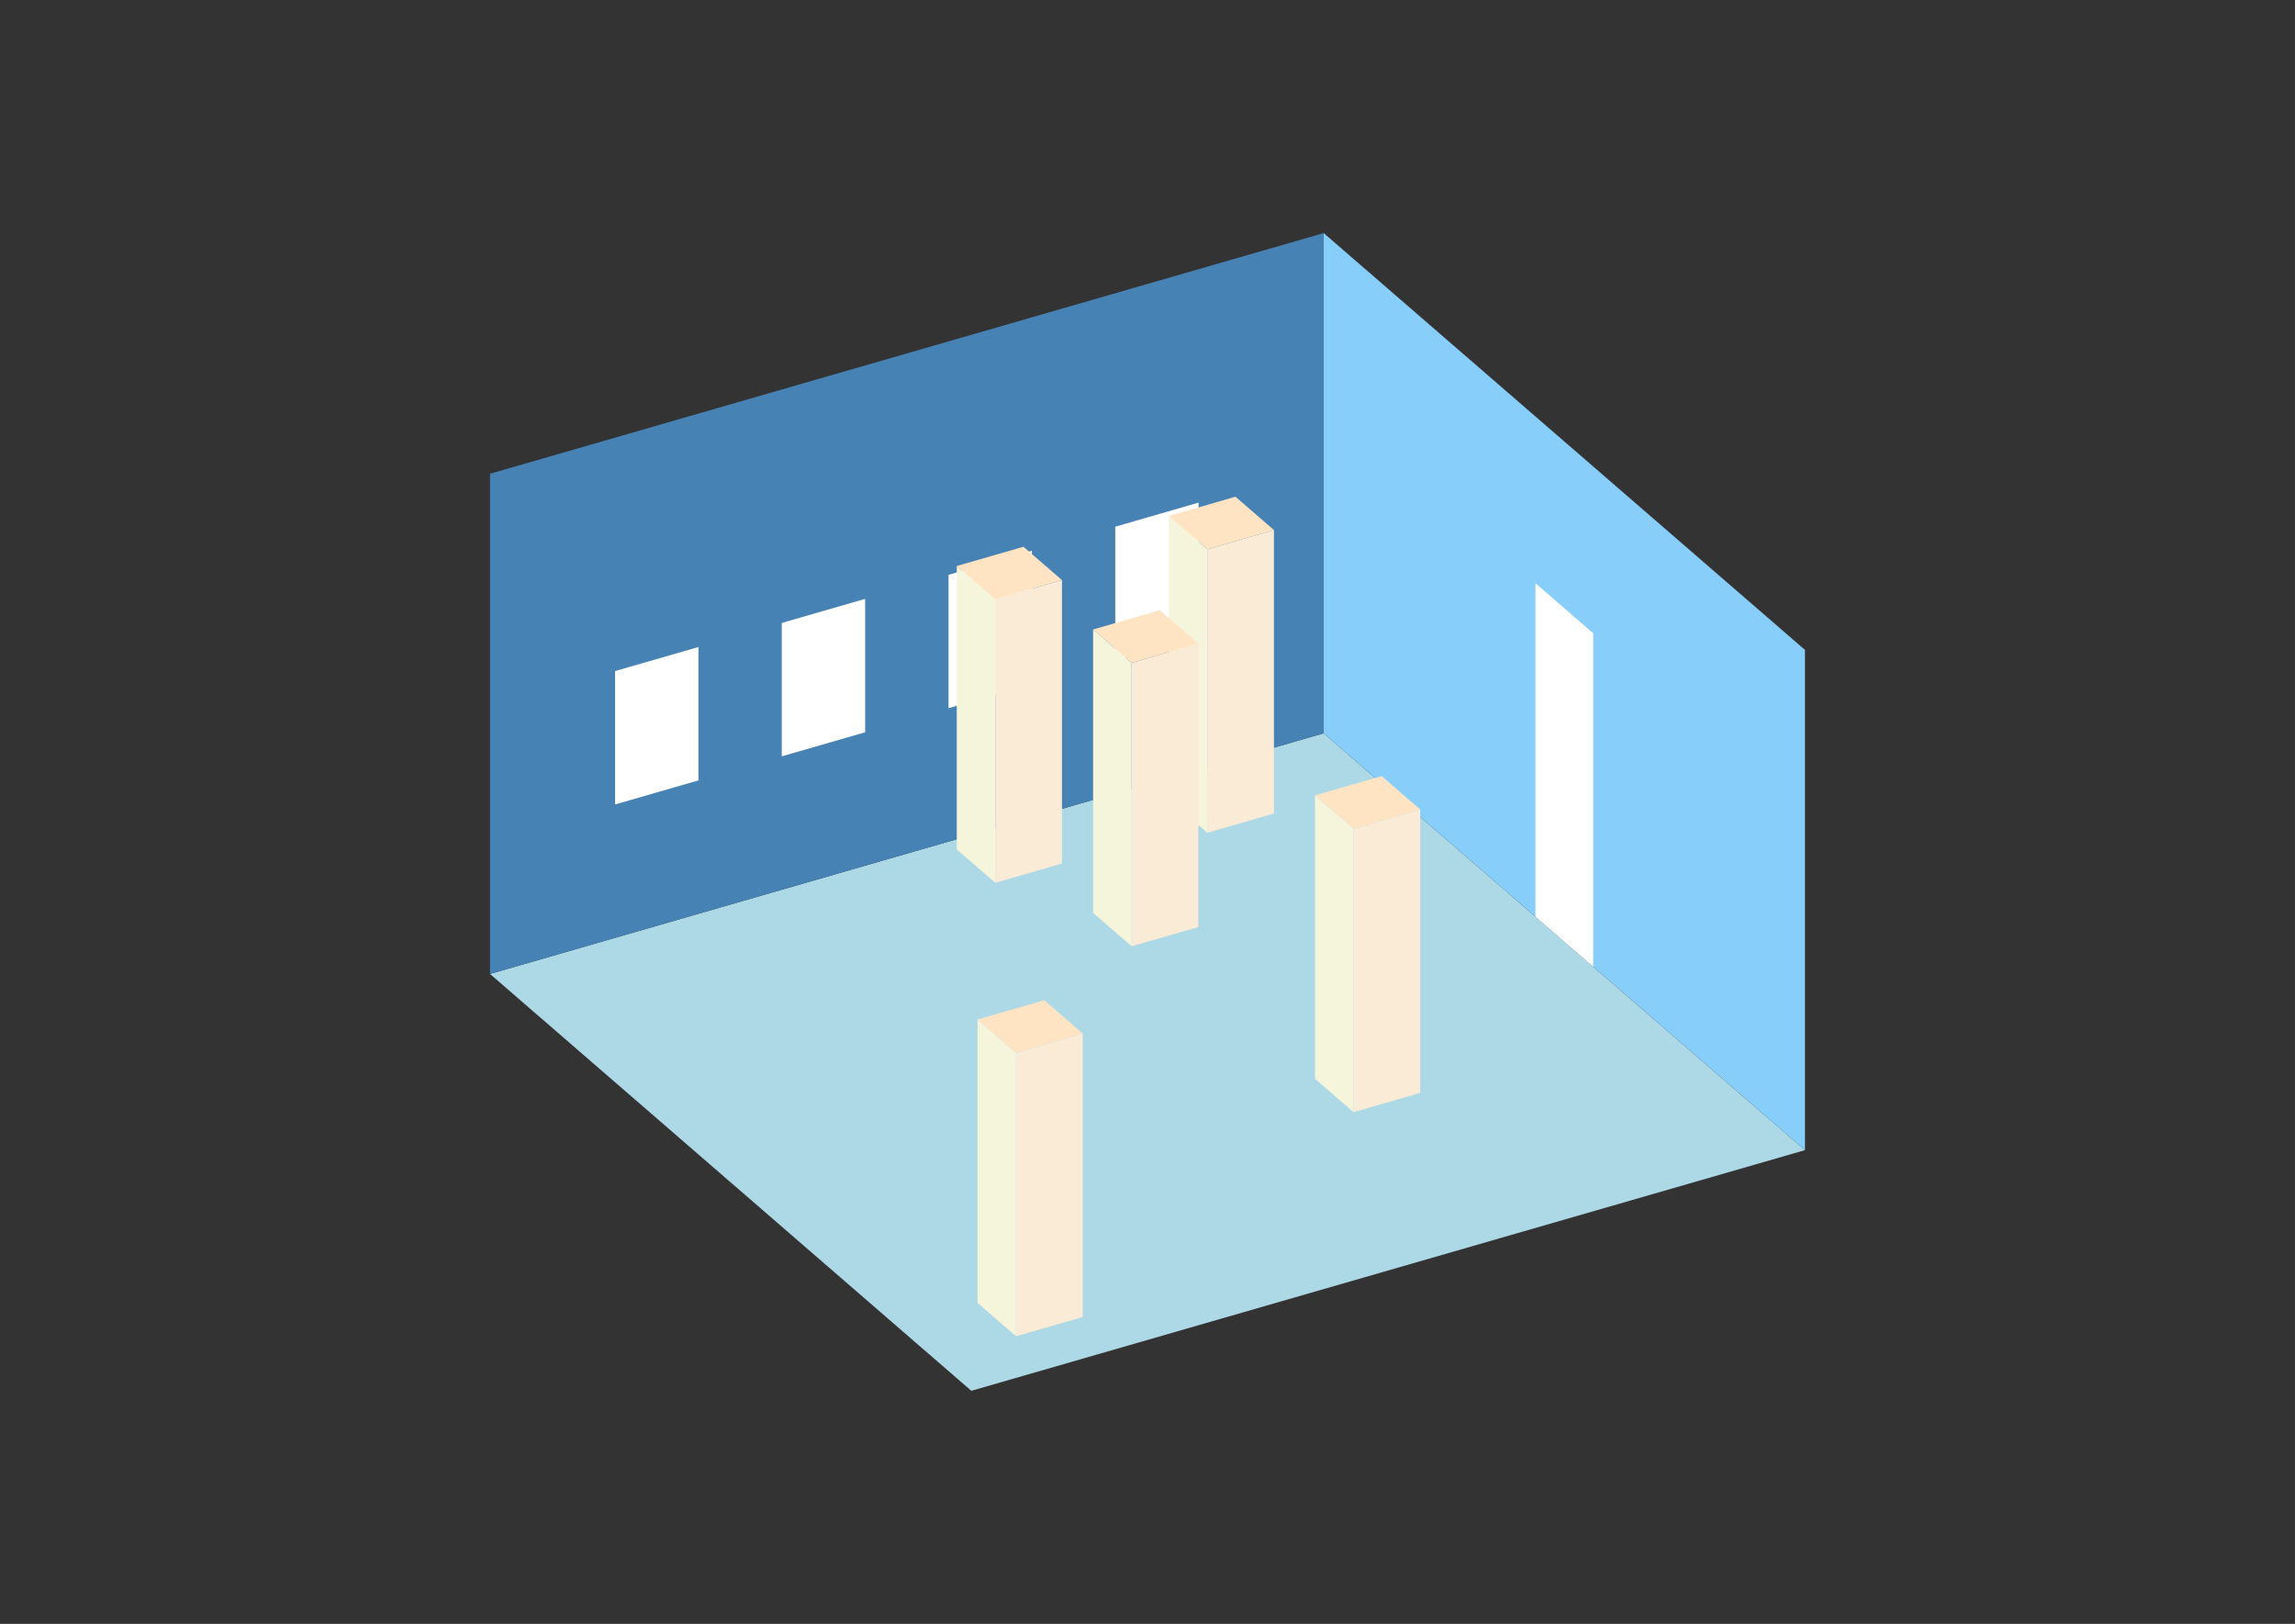<?xml version="1.0" encoding="UTF-8"?>
<svg
  xmlns="http://www.w3.org/2000/svg"
  width="848"
  height="600"
  style="background-color:white"
>
  <rect width="100%" height="100%" fill="#333333" stroke="none"/>
  <polygon fill="lightblue" points="358.904,513.881 181.06,359.863 489.096,270.941 666.94,424.959" />
  <polygon fill="steelblue" points="181.06,359.863 181.06,175.041 489.096,86.119 489.096,270.941" />
  <polygon fill="lightskyblue" points="666.94,424.959 666.94,240.137 489.096,86.119 489.096,270.941" />
  <polygon fill="white" points="588.689,357.191 588.689,233.976 567.347,215.494 567.347,338.709" />
  <polygon fill="white" points="227.265,297.239 227.265,247.953 258.069,239.061 258.069,288.347" />
  <polygon fill="white" points="288.872,279.454 288.872,230.169 319.676,221.276 319.676,270.562" />
  <polygon fill="white" points="350.479,261.67 350.479,212.384 381.283,203.492 381.283,252.778" />
  <polygon fill="white" points="412.087,243.885 412.087,194.6 442.89,185.707 442.89,234.993" />
  <polygon fill="antiquewhite" points="500.12,410.932 500.12,306.199 524.763,299.086 524.763,403.818" />
  <polygon fill="beige" points="500.12,410.932 500.12,306.199 485.893,293.878 485.893,398.61" />
  <polygon fill="bisque" points="500.12,306.199 485.893,293.878 510.535,286.764 524.763,299.086" />
  <polygon fill="antiquewhite" points="375.43,493.734 375.43,389.002 400.072,381.888 400.072,486.621" />
  <polygon fill="beige" points="375.43,493.734 375.43,389.002 361.202,376.681 361.202,481.413" />
  <polygon fill="bisque" points="375.43,389.002 361.202,376.681 385.845,369.567 400.072,381.888" />
  <polygon fill="antiquewhite" points="446.085,307.696 446.085,202.963 470.728,195.85 470.728,300.582" />
  <polygon fill="beige" points="446.085,307.696 446.085,202.963 431.857,190.642 431.857,295.374" />
  <polygon fill="bisque" points="446.085,202.963 431.857,190.642 456.5,183.528 470.728,195.85" />
  <polygon fill="antiquewhite" points="418.132,349.635 418.132,244.903 442.774,237.789 442.774,342.522" />
  <polygon fill="beige" points="418.132,349.635 418.132,244.903 403.904,232.582 403.904,337.314" />
  <polygon fill="bisque" points="418.132,244.903 403.904,232.582 428.547,225.468 442.774,237.789" />
  <polygon fill="antiquewhite" points="367.758,326.182 367.758,221.45 392.401,214.336 392.401,319.068" />
  <polygon fill="beige" points="367.758,326.182 367.758,221.45 353.531,209.128 353.531,313.861" />
  <polygon fill="bisque" points="367.758,221.45 353.531,209.128 378.174,202.015 392.401,214.336" />
</svg>
